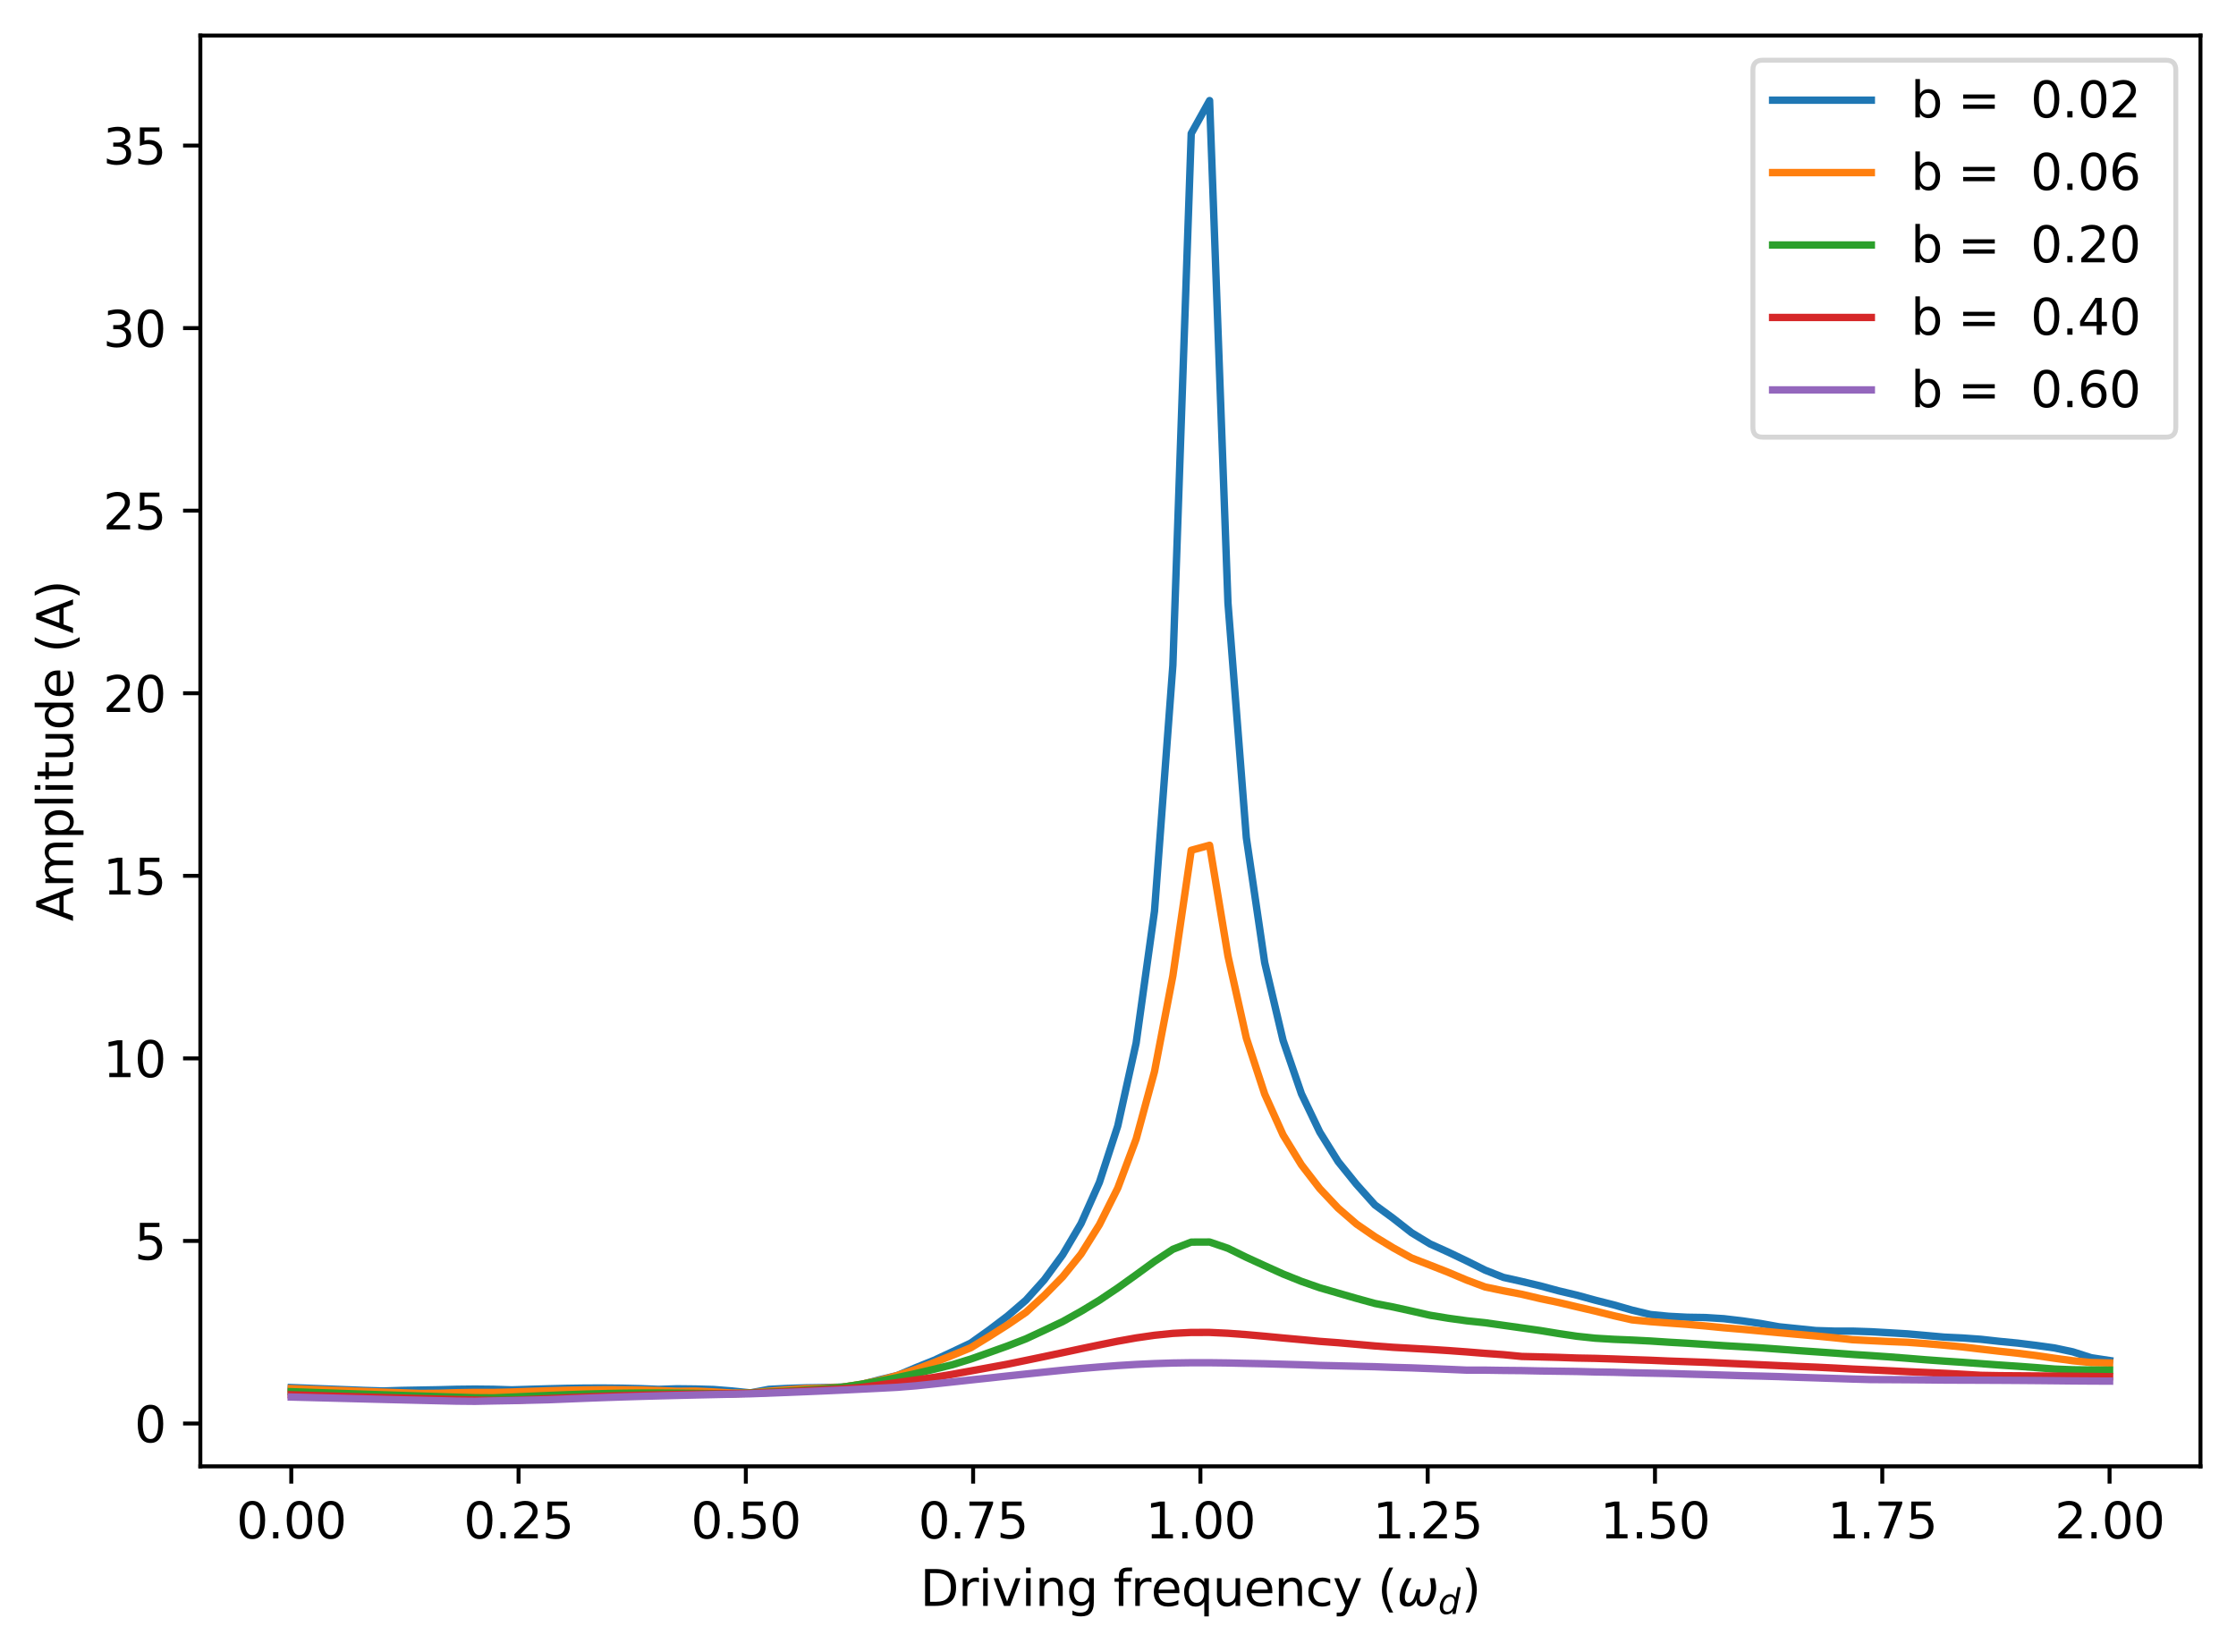<?xml version="1.0" encoding="utf-8" standalone="no"?>
<!DOCTYPE svg PUBLIC "-//W3C//DTD SVG 1.1//EN"
  "http://www.w3.org/Graphics/SVG/1.1/DTD/svg11.dtd">
<svg xmlns:xlink="http://www.w3.org/1999/xlink" width="453.143pt" height="334.738pt" viewBox="0 0 453.143 334.738" xmlns="http://www.w3.org/2000/svg" version="1.1">
 <defs>
  <style type="text/css">*{stroke-linejoin: round; stroke-linecap: butt}</style>
 </defs>
 <g id="figure_1">
  <g id="patch_1">
   <path d="M 0 334.738 
L 453.143 334.738 
L 453.143 0 
L 0 0 
z
" style="fill: #ffffff"/>
  </g>
  <g id="axes_1">
   <g id="patch_2">
    <path d="M 40.603 297.16 
L 445.943 297.16 
L 445.943 7.2 
L 40.603 7.2 
z
" style="fill: #ffffff"/>
   </g>
   <g id="matplotlib.axis_1">
    <g id="xtick_1">
     <g id="line2d_1">
      <defs>
       <path id="m69093a4353" d="M 0 0 
L 0 3.5 
" style="stroke: #000000; stroke-width: 0.8"/>
      </defs>
      <g>
       <use xlink:href="#m69093a4353" x="59.028" y="297.16" style="stroke: #000000; stroke-width: 0.8"/>
      </g>
     </g>
     <g id="text_1">
      <!-- 0.00 -->
      <g transform="translate(47.895 311.758) scale(0.1 -0.1)">
       <defs>
        <path id="DejaVuSans-30" d="M 2034 4250 
Q 1547 4250 1301 3770 
Q 1056 3291 1056 2328 
Q 1056 1369 1301 889 
Q 1547 409 2034 409 
Q 2525 409 2770 889 
Q 3016 1369 3016 2328 
Q 3016 3291 2770 3770 
Q 2525 4250 2034 4250 
z
M 2034 4750 
Q 2819 4750 3233 4129 
Q 3647 3509 3647 2328 
Q 3647 1150 3233 529 
Q 2819 -91 2034 -91 
Q 1250 -91 836 529 
Q 422 1150 422 2328 
Q 422 3509 836 4129 
Q 1250 4750 2034 4750 
z
" transform="scale(0.016)"/>
        <path id="DejaVuSans-2e" d="M 684 794 
L 1344 794 
L 1344 0 
L 684 0 
L 684 794 
z
" transform="scale(0.016)"/>
       </defs>
       <use xlink:href="#DejaVuSans-30"/>
       <use xlink:href="#DejaVuSans-2e" x="63.623"/>
       <use xlink:href="#DejaVuSans-30" x="95.41"/>
       <use xlink:href="#DejaVuSans-30" x="159.033"/>
      </g>
     </g>
    </g>
    <g id="xtick_2">
     <g id="line2d_2">
      <g>
       <use xlink:href="#m69093a4353" x="105.089" y="297.16" style="stroke: #000000; stroke-width: 0.8"/>
      </g>
     </g>
     <g id="text_2">
      <!-- 0.25 -->
      <g transform="translate(93.956 311.758) scale(0.1 -0.1)">
       <defs>
        <path id="DejaVuSans-32" d="M 1228 531 
L 3431 531 
L 3431 0 
L 469 0 
L 469 531 
Q 828 903 1448 1529 
Q 2069 2156 2228 2338 
Q 2531 2678 2651 2914 
Q 2772 3150 2772 3378 
Q 2772 3750 2511 3984 
Q 2250 4219 1831 4219 
Q 1534 4219 1204 4116 
Q 875 4013 500 3803 
L 500 4441 
Q 881 4594 1212 4672 
Q 1544 4750 1819 4750 
Q 2544 4750 2975 4387 
Q 3406 4025 3406 3419 
Q 3406 3131 3298 2873 
Q 3191 2616 2906 2266 
Q 2828 2175 2409 1742 
Q 1991 1309 1228 531 
z
" transform="scale(0.016)"/>
        <path id="DejaVuSans-35" d="M 691 4666 
L 3169 4666 
L 3169 4134 
L 1269 4134 
L 1269 2991 
Q 1406 3038 1543 3061 
Q 1681 3084 1819 3084 
Q 2600 3084 3056 2656 
Q 3513 2228 3513 1497 
Q 3513 744 3044 326 
Q 2575 -91 1722 -91 
Q 1428 -91 1123 -41 
Q 819 9 494 109 
L 494 744 
Q 775 591 1075 516 
Q 1375 441 1709 441 
Q 2250 441 2565 725 
Q 2881 1009 2881 1497 
Q 2881 1984 2565 2268 
Q 2250 2553 1709 2553 
Q 1456 2553 1204 2497 
Q 953 2441 691 2322 
L 691 4666 
z
" transform="scale(0.016)"/>
       </defs>
       <use xlink:href="#DejaVuSans-30"/>
       <use xlink:href="#DejaVuSans-2e" x="63.623"/>
       <use xlink:href="#DejaVuSans-32" x="95.41"/>
       <use xlink:href="#DejaVuSans-35" x="159.033"/>
      </g>
     </g>
    </g>
    <g id="xtick_3">
     <g id="line2d_3">
      <g>
       <use xlink:href="#m69093a4353" x="151.15" y="297.16" style="stroke: #000000; stroke-width: 0.8"/>
      </g>
     </g>
     <g id="text_3">
      <!-- 0.50 -->
      <g transform="translate(140.018 311.758) scale(0.1 -0.1)">
       <use xlink:href="#DejaVuSans-30"/>
       <use xlink:href="#DejaVuSans-2e" x="63.623"/>
       <use xlink:href="#DejaVuSans-35" x="95.41"/>
       <use xlink:href="#DejaVuSans-30" x="159.033"/>
      </g>
     </g>
    </g>
    <g id="xtick_4">
     <g id="line2d_4">
      <g>
       <use xlink:href="#m69093a4353" x="197.212" y="297.16" style="stroke: #000000; stroke-width: 0.8"/>
      </g>
     </g>
     <g id="text_4">
      <!-- 0.75 -->
      <g transform="translate(186.079 311.758) scale(0.1 -0.1)">
       <defs>
        <path id="DejaVuSans-37" d="M 525 4666 
L 3525 4666 
L 3525 4397 
L 1831 0 
L 1172 0 
L 2766 4134 
L 525 4134 
L 525 4666 
z
" transform="scale(0.016)"/>
       </defs>
       <use xlink:href="#DejaVuSans-30"/>
       <use xlink:href="#DejaVuSans-2e" x="63.623"/>
       <use xlink:href="#DejaVuSans-37" x="95.41"/>
       <use xlink:href="#DejaVuSans-35" x="159.033"/>
      </g>
     </g>
    </g>
    <g id="xtick_5">
     <g id="line2d_5">
      <g>
       <use xlink:href="#m69093a4353" x="243.273" y="297.16" style="stroke: #000000; stroke-width: 0.8"/>
      </g>
     </g>
     <g id="text_5">
      <!-- 1.00 -->
      <g transform="translate(232.14 311.758) scale(0.1 -0.1)">
       <defs>
        <path id="DejaVuSans-31" d="M 794 531 
L 1825 531 
L 1825 4091 
L 703 3866 
L 703 4441 
L 1819 4666 
L 2450 4666 
L 2450 531 
L 3481 531 
L 3481 0 
L 794 0 
L 794 531 
z
" transform="scale(0.016)"/>
       </defs>
       <use xlink:href="#DejaVuSans-31"/>
       <use xlink:href="#DejaVuSans-2e" x="63.623"/>
       <use xlink:href="#DejaVuSans-30" x="95.41"/>
       <use xlink:href="#DejaVuSans-30" x="159.033"/>
      </g>
     </g>
    </g>
    <g id="xtick_6">
     <g id="line2d_6">
      <g>
       <use xlink:href="#m69093a4353" x="289.334" y="297.16" style="stroke: #000000; stroke-width: 0.8"/>
      </g>
     </g>
     <g id="text_6">
      <!-- 1.25 -->
      <g transform="translate(278.202 311.758) scale(0.1 -0.1)">
       <use xlink:href="#DejaVuSans-31"/>
       <use xlink:href="#DejaVuSans-2e" x="63.623"/>
       <use xlink:href="#DejaVuSans-32" x="95.41"/>
       <use xlink:href="#DejaVuSans-35" x="159.033"/>
      </g>
     </g>
    </g>
    <g id="xtick_7">
     <g id="line2d_7">
      <g>
       <use xlink:href="#m69093a4353" x="335.396" y="297.16" style="stroke: #000000; stroke-width: 0.8"/>
      </g>
     </g>
     <g id="text_7">
      <!-- 1.50 -->
      <g transform="translate(324.263 311.758) scale(0.1 -0.1)">
       <use xlink:href="#DejaVuSans-31"/>
       <use xlink:href="#DejaVuSans-2e" x="63.623"/>
       <use xlink:href="#DejaVuSans-35" x="95.41"/>
       <use xlink:href="#DejaVuSans-30" x="159.033"/>
      </g>
     </g>
    </g>
    <g id="xtick_8">
     <g id="line2d_8">
      <g>
       <use xlink:href="#m69093a4353" x="381.457" y="297.16" style="stroke: #000000; stroke-width: 0.8"/>
      </g>
     </g>
     <g id="text_8">
      <!-- 1.75 -->
      <g transform="translate(370.324 311.758) scale(0.1 -0.1)">
       <use xlink:href="#DejaVuSans-31"/>
       <use xlink:href="#DejaVuSans-2e" x="63.623"/>
       <use xlink:href="#DejaVuSans-37" x="95.41"/>
       <use xlink:href="#DejaVuSans-35" x="159.033"/>
      </g>
     </g>
    </g>
    <g id="xtick_9">
     <g id="line2d_9">
      <g>
       <use xlink:href="#m69093a4353" x="427.519" y="297.16" style="stroke: #000000; stroke-width: 0.8"/>
      </g>
     </g>
     <g id="text_9">
      <!-- 2.00 -->
      <g transform="translate(416.386 311.758) scale(0.1 -0.1)">
       <use xlink:href="#DejaVuSans-32"/>
       <use xlink:href="#DejaVuSans-2e" x="63.623"/>
       <use xlink:href="#DejaVuSans-30" x="95.41"/>
       <use xlink:href="#DejaVuSans-30" x="159.033"/>
      </g>
     </g>
    </g>
    <g id="text_10">
     <!-- Driving frequency ($\omega_d)$ -->
     <g transform="translate(186.473 325.438) scale(0.1 -0.1)">
      <defs>
       <path id="DejaVuSans-44" d="M 1259 4147 
L 1259 519 
L 2022 519 
Q 2988 519 3436 956 
Q 3884 1394 3884 2338 
Q 3884 3275 3436 3711 
Q 2988 4147 2022 4147 
L 1259 4147 
z
M 628 4666 
L 1925 4666 
Q 3281 4666 3915 4102 
Q 4550 3538 4550 2338 
Q 4550 1131 3912 565 
Q 3275 0 1925 0 
L 628 0 
L 628 4666 
z
" transform="scale(0.016)"/>
       <path id="DejaVuSans-72" d="M 2631 2963 
Q 2534 3019 2420 3045 
Q 2306 3072 2169 3072 
Q 1681 3072 1420 2755 
Q 1159 2438 1159 1844 
L 1159 0 
L 581 0 
L 581 3500 
L 1159 3500 
L 1159 2956 
Q 1341 3275 1631 3429 
Q 1922 3584 2338 3584 
Q 2397 3584 2469 3576 
Q 2541 3569 2628 3553 
L 2631 2963 
z
" transform="scale(0.016)"/>
       <path id="DejaVuSans-69" d="M 603 3500 
L 1178 3500 
L 1178 0 
L 603 0 
L 603 3500 
z
M 603 4863 
L 1178 4863 
L 1178 4134 
L 603 4134 
L 603 4863 
z
" transform="scale(0.016)"/>
       <path id="DejaVuSans-76" d="M 191 3500 
L 800 3500 
L 1894 563 
L 2988 3500 
L 3597 3500 
L 2284 0 
L 1503 0 
L 191 3500 
z
" transform="scale(0.016)"/>
       <path id="DejaVuSans-6e" d="M 3513 2113 
L 3513 0 
L 2938 0 
L 2938 2094 
Q 2938 2591 2744 2837 
Q 2550 3084 2163 3084 
Q 1697 3084 1428 2787 
Q 1159 2491 1159 1978 
L 1159 0 
L 581 0 
L 581 3500 
L 1159 3500 
L 1159 2956 
Q 1366 3272 1645 3428 
Q 1925 3584 2291 3584 
Q 2894 3584 3203 3211 
Q 3513 2838 3513 2113 
z
" transform="scale(0.016)"/>
       <path id="DejaVuSans-67" d="M 2906 1791 
Q 2906 2416 2648 2759 
Q 2391 3103 1925 3103 
Q 1463 3103 1205 2759 
Q 947 2416 947 1791 
Q 947 1169 1205 825 
Q 1463 481 1925 481 
Q 2391 481 2648 825 
Q 2906 1169 2906 1791 
z
M 3481 434 
Q 3481 -459 3084 -895 
Q 2688 -1331 1869 -1331 
Q 1566 -1331 1297 -1286 
Q 1028 -1241 775 -1147 
L 775 -588 
Q 1028 -725 1275 -790 
Q 1522 -856 1778 -856 
Q 2344 -856 2625 -561 
Q 2906 -266 2906 331 
L 2906 616 
Q 2728 306 2450 153 
Q 2172 0 1784 0 
Q 1141 0 747 490 
Q 353 981 353 1791 
Q 353 2603 747 3093 
Q 1141 3584 1784 3584 
Q 2172 3584 2450 3431 
Q 2728 3278 2906 2969 
L 2906 3500 
L 3481 3500 
L 3481 434 
z
" transform="scale(0.016)"/>
       <path id="DejaVuSans-20" transform="scale(0.016)"/>
       <path id="DejaVuSans-66" d="M 2375 4863 
L 2375 4384 
L 1825 4384 
Q 1516 4384 1395 4259 
Q 1275 4134 1275 3809 
L 1275 3500 
L 2222 3500 
L 2222 3053 
L 1275 3053 
L 1275 0 
L 697 0 
L 697 3053 
L 147 3053 
L 147 3500 
L 697 3500 
L 697 3744 
Q 697 4328 969 4595 
Q 1241 4863 1831 4863 
L 2375 4863 
z
" transform="scale(0.016)"/>
       <path id="DejaVuSans-65" d="M 3597 1894 
L 3597 1613 
L 953 1613 
Q 991 1019 1311 708 
Q 1631 397 2203 397 
Q 2534 397 2845 478 
Q 3156 559 3463 722 
L 3463 178 
Q 3153 47 2828 -22 
Q 2503 -91 2169 -91 
Q 1331 -91 842 396 
Q 353 884 353 1716 
Q 353 2575 817 3079 
Q 1281 3584 2069 3584 
Q 2775 3584 3186 3129 
Q 3597 2675 3597 1894 
z
M 3022 2063 
Q 3016 2534 2758 2815 
Q 2500 3097 2075 3097 
Q 1594 3097 1305 2825 
Q 1016 2553 972 2059 
L 3022 2063 
z
" transform="scale(0.016)"/>
       <path id="DejaVuSans-71" d="M 947 1747 
Q 947 1113 1208 752 
Q 1469 391 1925 391 
Q 2381 391 2643 752 
Q 2906 1113 2906 1747 
Q 2906 2381 2643 2742 
Q 2381 3103 1925 3103 
Q 1469 3103 1208 2742 
Q 947 2381 947 1747 
z
M 2906 525 
Q 2725 213 2448 61 
Q 2172 -91 1784 -91 
Q 1150 -91 751 415 
Q 353 922 353 1747 
Q 353 2572 751 3078 
Q 1150 3584 1784 3584 
Q 2172 3584 2448 3432 
Q 2725 3281 2906 2969 
L 2906 3500 
L 3481 3500 
L 3481 -1331 
L 2906 -1331 
L 2906 525 
z
" transform="scale(0.016)"/>
       <path id="DejaVuSans-75" d="M 544 1381 
L 544 3500 
L 1119 3500 
L 1119 1403 
Q 1119 906 1312 657 
Q 1506 409 1894 409 
Q 2359 409 2629 706 
Q 2900 1003 2900 1516 
L 2900 3500 
L 3475 3500 
L 3475 0 
L 2900 0 
L 2900 538 
Q 2691 219 2414 64 
Q 2138 -91 1772 -91 
Q 1169 -91 856 284 
Q 544 659 544 1381 
z
M 1991 3584 
L 1991 3584 
z
" transform="scale(0.016)"/>
       <path id="DejaVuSans-63" d="M 3122 3366 
L 3122 2828 
Q 2878 2963 2633 3030 
Q 2388 3097 2138 3097 
Q 1578 3097 1268 2742 
Q 959 2388 959 1747 
Q 959 1106 1268 751 
Q 1578 397 2138 397 
Q 2388 397 2633 464 
Q 2878 531 3122 666 
L 3122 134 
Q 2881 22 2623 -34 
Q 2366 -91 2075 -91 
Q 1284 -91 818 406 
Q 353 903 353 1747 
Q 353 2603 823 3093 
Q 1294 3584 2113 3584 
Q 2378 3584 2631 3529 
Q 2884 3475 3122 3366 
z
" transform="scale(0.016)"/>
       <path id="DejaVuSans-79" d="M 2059 -325 
Q 1816 -950 1584 -1140 
Q 1353 -1331 966 -1331 
L 506 -1331 
L 506 -850 
L 844 -850 
Q 1081 -850 1212 -737 
Q 1344 -625 1503 -206 
L 1606 56 
L 191 3500 
L 800 3500 
L 1894 763 
L 2988 3500 
L 3597 3500 
L 2059 -325 
z
" transform="scale(0.016)"/>
       <path id="DejaVuSans-28" d="M 1984 4856 
Q 1566 4138 1362 3434 
Q 1159 2731 1159 2009 
Q 1159 1288 1364 580 
Q 1569 -128 1984 -844 
L 1484 -844 
Q 1016 -109 783 600 
Q 550 1309 550 2009 
Q 550 2706 781 3412 
Q 1013 4119 1484 4856 
L 1984 4856 
z
" transform="scale(0.016)"/>
       <path id="DejaVuSans-Oblique-3c9" d="M 1369 -91 
Q 72 -91 434 1766 
Q 575 2500 1256 3500 
L 1875 3500 
Q 1231 2500 1088 1750 
Q 819 397 1519 397 
Q 2166 397 2478 2078 
L 3009 2078 
Q 2669 388 3316 397 
Q 4013 403 4275 1750 
Q 4419 2500 4169 3500 
L 4788 3500 
Q 5075 2500 4934 1766 
Q 4578 -94 3278 -91 
Q 2428 -88 2503 844 
Q 2194 -91 1369 -91 
z
" transform="scale(0.016)"/>
       <path id="DejaVuSans-Oblique-64" d="M 2675 525 
Q 2444 222 2128 65 
Q 1813 -91 1428 -91 
Q 903 -91 598 267 
Q 294 625 294 1247 
Q 294 1766 478 2236 
Q 663 2706 1013 3078 
Q 1244 3325 1534 3454 
Q 1825 3584 2144 3584 
Q 2481 3584 2739 3421 
Q 2997 3259 3138 2956 
L 3513 4863 
L 4091 4863 
L 3144 0 
L 2566 0 
L 2675 525 
z
M 891 1350 
Q 891 897 1095 644 
Q 1300 391 1663 391 
Q 1931 391 2161 520 
Q 2391 650 2566 903 
Q 2750 1166 2856 1509 
Q 2963 1853 2963 2188 
Q 2963 2622 2758 2865 
Q 2553 3109 2194 3109 
Q 1922 3109 1687 2981 
Q 1453 2853 1288 2613 
Q 1106 2353 998 2009 
Q 891 1666 891 1350 
z
" transform="scale(0.016)"/>
       <path id="DejaVuSans-29" d="M 513 4856 
L 1013 4856 
Q 1481 4119 1714 3412 
Q 1947 2706 1947 2009 
Q 1947 1309 1714 600 
Q 1481 -109 1013 -844 
L 513 -844 
Q 928 -128 1133 580 
Q 1338 1288 1338 2009 
Q 1338 2731 1133 3434 
Q 928 4138 513 4856 
z
" transform="scale(0.016)"/>
      </defs>
      <use xlink:href="#DejaVuSans-44" transform="translate(0 0.016)"/>
      <use xlink:href="#DejaVuSans-72" transform="translate(77.002 0.016)"/>
      <use xlink:href="#DejaVuSans-69" transform="translate(118.115 0.016)"/>
      <use xlink:href="#DejaVuSans-76" transform="translate(145.898 0.016)"/>
      <use xlink:href="#DejaVuSans-69" transform="translate(205.078 0.016)"/>
      <use xlink:href="#DejaVuSans-6e" transform="translate(232.861 0.016)"/>
      <use xlink:href="#DejaVuSans-67" transform="translate(296.24 0.016)"/>
      <use xlink:href="#DejaVuSans-20" transform="translate(359.717 0.016)"/>
      <use xlink:href="#DejaVuSans-66" transform="translate(391.504 0.016)"/>
      <use xlink:href="#DejaVuSans-72" transform="translate(426.709 0.016)"/>
      <use xlink:href="#DejaVuSans-65" transform="translate(467.822 0.016)"/>
      <use xlink:href="#DejaVuSans-71" transform="translate(529.346 0.016)"/>
      <use xlink:href="#DejaVuSans-75" transform="translate(592.822 0.016)"/>
      <use xlink:href="#DejaVuSans-65" transform="translate(656.201 0.016)"/>
      <use xlink:href="#DejaVuSans-6e" transform="translate(717.725 0.016)"/>
      <use xlink:href="#DejaVuSans-63" transform="translate(781.104 0.016)"/>
      <use xlink:href="#DejaVuSans-79" transform="translate(836.084 0.016)"/>
      <use xlink:href="#DejaVuSans-20" transform="translate(895.264 0.016)"/>
      <use xlink:href="#DejaVuSans-28" transform="translate(927.051 0.016)"/>
      <use xlink:href="#DejaVuSans-Oblique-3c9" transform="translate(966.064 0.016)"/>
      <use xlink:href="#DejaVuSans-Oblique-64" transform="translate(1049.805 -16.391) scale(0.7)"/>
      <use xlink:href="#DejaVuSans-29" transform="translate(1096.973 0.016)"/>
     </g>
    </g>
   </g>
   <g id="matplotlib.axis_2">
    <g id="ytick_1">
     <g id="line2d_10">
      <defs>
       <path id="m98c1d8ce4d" d="M 0 0 
L -3.5 0 
" style="stroke: #000000; stroke-width: 0.8"/>
      </defs>
      <g>
       <use xlink:href="#m98c1d8ce4d" x="40.603" y="288.478" style="stroke: #000000; stroke-width: 0.8"/>
      </g>
     </g>
     <g id="text_11">
      <!-- 0 -->
      <g transform="translate(27.241 292.278) scale(0.1 -0.1)">
       <use xlink:href="#DejaVuSans-30"/>
      </g>
     </g>
    </g>
    <g id="ytick_2">
     <g id="line2d_11">
      <g>
       <use xlink:href="#m98c1d8ce4d" x="40.603" y="251.481" style="stroke: #000000; stroke-width: 0.8"/>
      </g>
     </g>
     <g id="text_12">
      <!-- 5 -->
      <g transform="translate(27.241 255.28) scale(0.1 -0.1)">
       <use xlink:href="#DejaVuSans-35"/>
      </g>
     </g>
    </g>
    <g id="ytick_3">
     <g id="line2d_12">
      <g>
       <use xlink:href="#m98c1d8ce4d" x="40.603" y="214.483" style="stroke: #000000; stroke-width: 0.8"/>
      </g>
     </g>
     <g id="text_13">
      <!-- 10 -->
      <g transform="translate(20.878 218.282) scale(0.1 -0.1)">
       <use xlink:href="#DejaVuSans-31"/>
       <use xlink:href="#DejaVuSans-30" x="63.623"/>
      </g>
     </g>
    </g>
    <g id="ytick_4">
     <g id="line2d_13">
      <g>
       <use xlink:href="#m98c1d8ce4d" x="40.603" y="177.485" style="stroke: #000000; stroke-width: 0.8"/>
      </g>
     </g>
     <g id="text_14">
      <!-- 15 -->
      <g transform="translate(20.878 181.284) scale(0.1 -0.1)">
       <use xlink:href="#DejaVuSans-31"/>
       <use xlink:href="#DejaVuSans-35" x="63.623"/>
      </g>
     </g>
    </g>
    <g id="ytick_5">
     <g id="line2d_14">
      <g>
       <use xlink:href="#m98c1d8ce4d" x="40.603" y="140.487" style="stroke: #000000; stroke-width: 0.8"/>
      </g>
     </g>
     <g id="text_15">
      <!-- 20 -->
      <g transform="translate(20.878 144.286) scale(0.1 -0.1)">
       <use xlink:href="#DejaVuSans-32"/>
       <use xlink:href="#DejaVuSans-30" x="63.623"/>
      </g>
     </g>
    </g>
    <g id="ytick_6">
     <g id="line2d_15">
      <g>
       <use xlink:href="#m98c1d8ce4d" x="40.603" y="103.489" style="stroke: #000000; stroke-width: 0.8"/>
      </g>
     </g>
     <g id="text_16">
      <!-- 25 -->
      <g transform="translate(20.878 107.288) scale(0.1 -0.1)">
       <use xlink:href="#DejaVuSans-32"/>
       <use xlink:href="#DejaVuSans-35" x="63.623"/>
      </g>
     </g>
    </g>
    <g id="ytick_7">
     <g id="line2d_16">
      <g>
       <use xlink:href="#m98c1d8ce4d" x="40.603" y="66.491" style="stroke: #000000; stroke-width: 0.8"/>
      </g>
     </g>
     <g id="text_17">
      <!-- 30 -->
      <g transform="translate(20.878 70.29) scale(0.1 -0.1)">
       <defs>
        <path id="DejaVuSans-33" d="M 2597 2516 
Q 3050 2419 3304 2112 
Q 3559 1806 3559 1356 
Q 3559 666 3084 287 
Q 2609 -91 1734 -91 
Q 1441 -91 1130 -33 
Q 819 25 488 141 
L 488 750 
Q 750 597 1062 519 
Q 1375 441 1716 441 
Q 2309 441 2620 675 
Q 2931 909 2931 1356 
Q 2931 1769 2642 2001 
Q 2353 2234 1838 2234 
L 1294 2234 
L 1294 2753 
L 1863 2753 
Q 2328 2753 2575 2939 
Q 2822 3125 2822 3475 
Q 2822 3834 2567 4026 
Q 2313 4219 1838 4219 
Q 1578 4219 1281 4162 
Q 984 4106 628 3988 
L 628 4550 
Q 988 4650 1302 4700 
Q 1616 4750 1894 4750 
Q 2613 4750 3031 4423 
Q 3450 4097 3450 3541 
Q 3450 3153 3228 2886 
Q 3006 2619 2597 2516 
z
" transform="scale(0.016)"/>
       </defs>
       <use xlink:href="#DejaVuSans-33"/>
       <use xlink:href="#DejaVuSans-30" x="63.623"/>
      </g>
     </g>
    </g>
    <g id="ytick_8">
     <g id="line2d_17">
      <g>
       <use xlink:href="#m98c1d8ce4d" x="40.603" y="29.493" style="stroke: #000000; stroke-width: 0.8"/>
      </g>
     </g>
     <g id="text_18">
      <!-- 35 -->
      <g transform="translate(20.878 33.292) scale(0.1 -0.1)">
       <use xlink:href="#DejaVuSans-33"/>
       <use xlink:href="#DejaVuSans-35" x="63.623"/>
      </g>
     </g>
    </g>
    <g id="text_19">
     <!-- Amplitude (A) -->
     <g transform="translate(14.798 186.714) rotate(-90) scale(0.1 -0.1)">
      <defs>
       <path id="DejaVuSans-41" d="M 2188 4044 
L 1331 1722 
L 3047 1722 
L 2188 4044 
z
M 1831 4666 
L 2547 4666 
L 4325 0 
L 3669 0 
L 3244 1197 
L 1141 1197 
L 716 0 
L 50 0 
L 1831 4666 
z
" transform="scale(0.016)"/>
       <path id="DejaVuSans-6d" d="M 3328 2828 
Q 3544 3216 3844 3400 
Q 4144 3584 4550 3584 
Q 5097 3584 5394 3201 
Q 5691 2819 5691 2113 
L 5691 0 
L 5113 0 
L 5113 2094 
Q 5113 2597 4934 2840 
Q 4756 3084 4391 3084 
Q 3944 3084 3684 2787 
Q 3425 2491 3425 1978 
L 3425 0 
L 2847 0 
L 2847 2094 
Q 2847 2600 2669 2842 
Q 2491 3084 2119 3084 
Q 1678 3084 1418 2786 
Q 1159 2488 1159 1978 
L 1159 0 
L 581 0 
L 581 3500 
L 1159 3500 
L 1159 2956 
Q 1356 3278 1631 3431 
Q 1906 3584 2284 3584 
Q 2666 3584 2933 3390 
Q 3200 3197 3328 2828 
z
" transform="scale(0.016)"/>
       <path id="DejaVuSans-70" d="M 1159 525 
L 1159 -1331 
L 581 -1331 
L 581 3500 
L 1159 3500 
L 1159 2969 
Q 1341 3281 1617 3432 
Q 1894 3584 2278 3584 
Q 2916 3584 3314 3078 
Q 3713 2572 3713 1747 
Q 3713 922 3314 415 
Q 2916 -91 2278 -91 
Q 1894 -91 1617 61 
Q 1341 213 1159 525 
z
M 3116 1747 
Q 3116 2381 2855 2742 
Q 2594 3103 2138 3103 
Q 1681 3103 1420 2742 
Q 1159 2381 1159 1747 
Q 1159 1113 1420 752 
Q 1681 391 2138 391 
Q 2594 391 2855 752 
Q 3116 1113 3116 1747 
z
" transform="scale(0.016)"/>
       <path id="DejaVuSans-6c" d="M 603 4863 
L 1178 4863 
L 1178 0 
L 603 0 
L 603 4863 
z
" transform="scale(0.016)"/>
       <path id="DejaVuSans-74" d="M 1172 4494 
L 1172 3500 
L 2356 3500 
L 2356 3053 
L 1172 3053 
L 1172 1153 
Q 1172 725 1289 603 
Q 1406 481 1766 481 
L 2356 481 
L 2356 0 
L 1766 0 
Q 1100 0 847 248 
Q 594 497 594 1153 
L 594 3053 
L 172 3053 
L 172 3500 
L 594 3500 
L 594 4494 
L 1172 4494 
z
" transform="scale(0.016)"/>
       <path id="DejaVuSans-64" d="M 2906 2969 
L 2906 4863 
L 3481 4863 
L 3481 0 
L 2906 0 
L 2906 525 
Q 2725 213 2448 61 
Q 2172 -91 1784 -91 
Q 1150 -91 751 415 
Q 353 922 353 1747 
Q 353 2572 751 3078 
Q 1150 3584 1784 3584 
Q 2172 3584 2448 3432 
Q 2725 3281 2906 2969 
z
M 947 1747 
Q 947 1113 1208 752 
Q 1469 391 1925 391 
Q 2381 391 2643 752 
Q 2906 1113 2906 1747 
Q 2906 2381 2643 2742 
Q 2381 3103 1925 3103 
Q 1469 3103 1208 2742 
Q 947 2381 947 1747 
z
" transform="scale(0.016)"/>
      </defs>
      <use xlink:href="#DejaVuSans-41"/>
      <use xlink:href="#DejaVuSans-6d" x="68.408"/>
      <use xlink:href="#DejaVuSans-70" x="165.82"/>
      <use xlink:href="#DejaVuSans-6c" x="229.297"/>
      <use xlink:href="#DejaVuSans-69" x="257.08"/>
      <use xlink:href="#DejaVuSans-74" x="284.863"/>
      <use xlink:href="#DejaVuSans-75" x="324.072"/>
      <use xlink:href="#DejaVuSans-64" x="387.451"/>
      <use xlink:href="#DejaVuSans-65" x="450.928"/>
      <use xlink:href="#DejaVuSans-20" x="512.451"/>
      <use xlink:href="#DejaVuSans-28" x="544.238"/>
      <use xlink:href="#DejaVuSans-41" x="583.252"/>
      <use xlink:href="#DejaVuSans-29" x="651.66"/>
     </g>
    </g>
   </g>
   <g id="line2d_18">
    <path d="M 59.028 281.192 
L 62.75 281.339 
L 66.472 281.486 
L 70.194 281.631 
L 73.916 281.775 
L 77.638 281.885 
L 81.36 281.772 
L 85.083 281.705 
L 88.805 281.638 
L 92.527 281.544 
L 96.249 281.504 
L 99.971 281.543 
L 103.693 281.659 
L 107.415 281.545 
L 111.137 281.439 
L 114.86 281.352 
L 118.582 281.298 
L 122.304 281.288 
L 126.026 281.321 
L 129.748 281.409 
L 133.47 281.558 
L 137.192 281.442 
L 140.915 281.481 
L 144.637 281.587 
L 148.359 281.882 
L 152.081 282.271 
L 155.803 281.557 
L 159.525 281.366 
L 163.247 281.246 
L 166.969 281.189 
L 170.692 281.091 
L 174.414 280.623 
L 178.136 279.638 
L 181.858 278.742 
L 185.58 277.167 
L 189.302 275.666 
L 193.024 273.935 
L 196.746 272.172 
L 200.469 269.521 
L 204.191 266.699 
L 207.913 263.492 
L 211.635 259.352 
L 215.357 254.279 
L 219.079 247.964 
L 222.801 239.609 
L 226.524 228.168 
L 230.246 211.377 
L 233.968 184.636 
L 237.69 134.839 
L 241.412 27.057 
L 245.134 20.38 
L 248.856 122.177 
L 252.578 169.743 
L 256.301 195.086 
L 260.023 210.834 
L 263.745 221.658 
L 267.467 229.43 
L 271.189 235.403 
L 274.911 240.021 
L 278.633 244.18 
L 282.355 246.909 
L 286.078 249.822 
L 289.8 252.081 
L 293.522 253.758 
L 297.244 255.537 
L 300.966 257.396 
L 304.688 258.867 
L 308.41 259.698 
L 312.133 260.581 
L 315.855 261.587 
L 319.577 262.47 
L 323.299 263.49 
L 327.021 264.43 
L 330.743 265.497 
L 334.465 266.39 
L 338.187 266.751 
L 341.91 266.943 
L 345.632 267.003 
L 349.354 267.238 
L 353.076 267.675 
L 356.798 268.207 
L 360.52 268.877 
L 364.242 269.256 
L 367.964 269.64 
L 371.687 269.755 
L 375.409 269.755 
L 379.131 269.879 
L 382.853 270.088 
L 386.575 270.31 
L 390.297 270.64 
L 394.019 270.972 
L 397.742 271.148 
L 401.464 271.413 
L 405.186 271.827 
L 408.908 272.187 
L 412.63 272.646 
L 416.352 273.164 
L 420.074 273.954 
L 423.796 275.147 
L 427.519 275.711 
" clip-path="url(#p7660e267e3)" style="fill: none; stroke: #1f77b4; stroke-width: 1.5; stroke-linecap: square"/>
   </g>
   <g id="line2d_19">
    <path d="M 59.028 281.411 
L 62.75 281.554 
L 66.472 281.696 
L 70.194 281.837 
L 73.916 281.977 
L 77.638 282.114 
L 81.36 282.249 
L 85.083 282.381 
L 88.805 282.351 
L 92.527 282.239 
L 96.249 282.177 
L 99.971 282.184 
L 103.693 282.097 
L 107.415 281.968 
L 111.137 281.847 
L 114.86 281.743 
L 118.582 281.67 
L 122.304 281.629 
L 126.026 281.633 
L 129.748 281.689 
L 133.47 281.793 
L 137.192 281.944 
L 140.915 281.911 
L 144.637 282.08 
L 148.359 282.3 
L 152.081 282.277 
L 155.803 281.938 
L 159.525 281.649 
L 163.247 281.409 
L 166.969 281.305 
L 170.692 281.109 
L 174.414 280.538 
L 178.136 279.769 
L 181.858 278.751 
L 185.58 277.517 
L 189.302 276.137 
L 193.024 274.651 
L 196.746 273.122 
L 200.469 270.844 
L 204.191 268.482 
L 207.913 265.945 
L 211.635 262.532 
L 215.357 258.745 
L 219.079 254.139 
L 222.801 248.188 
L 226.524 240.759 
L 230.246 230.831 
L 233.968 217.15 
L 237.69 197.757 
L 241.412 172.311 
L 245.134 171.295 
L 248.856 193.738 
L 252.578 210.354 
L 256.301 221.725 
L 260.023 229.997 
L 263.745 236.058 
L 267.467 240.886 
L 271.189 244.839 
L 274.911 248.06 
L 278.633 250.623 
L 282.355 252.884 
L 286.078 254.941 
L 289.8 256.38 
L 293.522 257.847 
L 297.244 259.415 
L 300.966 260.806 
L 304.688 261.581 
L 308.41 262.29 
L 312.133 263.164 
L 315.855 263.947 
L 319.577 264.83 
L 323.299 265.697 
L 327.021 266.626 
L 330.743 267.472 
L 334.465 267.834 
L 338.187 268.116 
L 341.91 268.384 
L 345.632 268.707 
L 349.354 269.073 
L 353.076 269.383 
L 356.798 269.727 
L 360.52 270.073 
L 364.242 270.406 
L 367.964 270.733 
L 371.687 271.097 
L 375.409 271.495 
L 379.131 271.684 
L 382.853 271.865 
L 386.575 272.019 
L 390.297 272.291 
L 394.019 272.605 
L 397.742 272.962 
L 401.464 273.404 
L 405.186 273.832 
L 408.908 274.235 
L 412.63 274.703 
L 416.352 275.253 
L 420.074 275.761 
L 423.796 276.124 
L 427.519 276.21 
" clip-path="url(#p7660e267e3)" style="fill: none; stroke: #ff7f0e; stroke-width: 1.5; stroke-linecap: square"/>
   </g>
   <g id="line2d_20">
    <path d="M 59.028 282.027 
L 62.75 282.155 
L 66.472 282.283 
L 70.194 282.411 
L 73.916 282.537 
L 77.638 282.661 
L 81.36 282.783 
L 85.083 282.903 
L 88.805 283.02 
L 92.527 283.134 
L 96.249 283.245 
L 99.971 283.272 
L 103.693 283.117 
L 107.415 282.955 
L 111.137 282.796 
L 114.86 282.646 
L 118.582 282.518 
L 122.304 282.417 
L 126.026 282.346 
L 129.748 282.308 
L 133.47 282.302 
L 137.192 282.326 
L 140.915 282.371 
L 144.637 282.421 
L 148.359 282.447 
L 152.081 282.293 
L 155.803 282.122 
L 159.525 281.923 
L 163.247 281.687 
L 166.969 281.458 
L 170.692 281.129 
L 174.414 280.546 
L 178.136 279.891 
L 181.858 279.167 
L 185.58 278.351 
L 189.302 277.48 
L 193.024 276.561 
L 196.746 275.414 
L 200.469 274.095 
L 204.191 272.764 
L 207.913 271.318 
L 211.635 269.587 
L 215.357 267.827 
L 219.079 265.746 
L 222.801 263.501 
L 226.524 261.004 
L 230.246 258.34 
L 233.968 255.627 
L 237.69 253.174 
L 241.412 251.715 
L 245.134 251.698 
L 248.856 252.972 
L 252.578 254.794 
L 256.301 256.499 
L 260.023 258.18 
L 263.745 259.673 
L 267.467 260.971 
L 271.189 262.051 
L 274.911 263.125 
L 278.633 264.15 
L 282.355 264.87 
L 286.078 265.69 
L 289.8 266.538 
L 293.522 267.147 
L 297.244 267.663 
L 300.966 268.055 
L 304.688 268.582 
L 308.41 269.107 
L 312.133 269.635 
L 315.855 270.245 
L 319.577 270.798 
L 323.299 271.192 
L 327.021 271.416 
L 330.743 271.568 
L 334.465 271.758 
L 338.187 272.003 
L 341.91 272.212 
L 345.632 272.452 
L 349.354 272.701 
L 353.076 272.917 
L 356.798 273.143 
L 360.52 273.412 
L 364.242 273.69 
L 367.964 273.944 
L 371.687 274.201 
L 375.409 274.478 
L 379.131 274.715 
L 382.853 274.973 
L 386.575 275.262 
L 390.297 275.565 
L 394.019 275.831 
L 397.742 276.078 
L 401.464 276.351 
L 405.186 276.623 
L 408.908 276.874 
L 412.63 277.147 
L 416.352 277.441 
L 420.074 277.591 
L 423.796 277.63 
L 427.519 277.662 
" clip-path="url(#p7660e267e3)" style="fill: none; stroke: #2ca02c; stroke-width: 1.5; stroke-linecap: square"/>
   </g>
   <g id="line2d_21">
    <path d="M 59.028 282.666 
L 62.75 282.777 
L 66.472 282.887 
L 70.194 282.998 
L 73.916 283.107 
L 77.638 283.215 
L 81.36 283.321 
L 85.083 283.424 
L 88.805 283.525 
L 92.527 283.624 
L 96.249 283.721 
L 99.971 283.801 
L 103.693 283.788 
L 107.415 283.615 
L 111.137 283.433 
L 114.86 283.261 
L 118.582 283.103 
L 122.304 282.964 
L 126.026 282.845 
L 129.748 282.746 
L 133.47 282.665 
L 137.192 282.599 
L 140.915 282.54 
L 144.637 282.489 
L 148.359 282.435 
L 152.081 282.357 
L 155.803 282.201 
L 159.525 282.035 
L 163.247 281.854 
L 166.969 281.664 
L 170.692 281.455 
L 174.414 281.174 
L 178.136 280.689 
L 181.858 280.179 
L 185.58 279.659 
L 189.302 279.126 
L 193.024 278.502 
L 196.746 277.823 
L 200.469 277.141 
L 204.191 276.452 
L 207.913 275.685 
L 211.635 274.911 
L 215.357 274.124 
L 219.079 273.326 
L 222.801 272.549 
L 226.524 271.795 
L 230.246 271.13 
L 233.968 270.592 
L 237.69 270.213 
L 241.412 270.022 
L 245.134 270.016 
L 248.856 270.191 
L 252.578 270.464 
L 256.301 270.793 
L 260.023 271.149 
L 263.745 271.484 
L 267.467 271.833 
L 271.189 272.105 
L 274.911 272.43 
L 278.633 272.76 
L 282.355 273.038 
L 286.078 273.247 
L 289.8 273.457 
L 293.522 273.695 
L 297.244 273.966 
L 300.966 274.264 
L 304.688 274.528 
L 308.41 274.889 
L 312.133 274.979 
L 315.855 275.079 
L 319.577 275.211 
L 323.299 275.277 
L 327.021 275.398 
L 330.743 275.536 
L 334.465 275.661 
L 338.187 275.821 
L 341.91 275.947 
L 345.632 276.075 
L 349.354 276.246 
L 353.076 276.41 
L 356.798 276.575 
L 360.52 276.745 
L 364.242 276.906 
L 367.964 277.054 
L 371.687 277.237 
L 375.409 277.442 
L 379.131 277.611 
L 382.853 277.786 
L 386.575 277.973 
L 390.297 278.136 
L 394.019 278.305 
L 397.742 278.502 
L 401.464 278.717 
L 405.186 278.786 
L 408.908 278.812 
L 412.63 278.835 
L 416.352 278.865 
L 420.074 278.9 
L 423.796 278.942 
L 427.519 278.99 
" clip-path="url(#p7660e267e3)" style="fill: none; stroke: #d62728; stroke-width: 1.5; stroke-linecap: square"/>
   </g>
   <g id="line2d_22">
    <path d="M 59.028 283.112 
L 62.75 283.208 
L 66.472 283.305 
L 70.194 283.401 
L 73.916 283.496 
L 77.638 283.59 
L 81.36 283.681 
L 85.083 283.77 
L 88.805 283.858 
L 92.527 283.944 
L 96.249 283.98 
L 99.971 283.902 
L 103.693 283.837 
L 107.415 283.75 
L 111.137 283.66 
L 114.86 283.51 
L 118.582 283.36 
L 122.304 283.221 
L 126.026 283.095 
L 129.748 282.982 
L 133.47 282.879 
L 137.192 282.785 
L 140.915 282.697 
L 144.637 282.614 
L 148.359 282.533 
L 152.081 282.452 
L 155.803 282.318 
L 159.525 282.174 
L 163.247 282.025 
L 166.969 281.868 
L 170.692 281.699 
L 174.414 281.518 
L 178.136 281.334 
L 181.858 281.138 
L 185.58 280.842 
L 189.302 280.452 
L 193.024 280.053 
L 196.746 279.648 
L 200.469 279.256 
L 204.191 278.846 
L 207.913 278.449 
L 211.635 278.059 
L 215.357 277.678 
L 219.079 277.326 
L 222.801 277.019 
L 226.524 276.735 
L 230.246 276.506 
L 233.968 276.334 
L 237.69 276.219 
L 241.412 276.162 
L 245.134 276.162 
L 248.856 276.209 
L 252.578 276.293 
L 256.301 276.364 
L 260.023 276.469 
L 263.745 276.574 
L 267.467 276.703 
L 271.189 276.789 
L 274.911 276.878 
L 278.633 276.967 
L 282.355 277.105 
L 286.078 277.205 
L 289.8 277.35 
L 293.522 277.5 
L 297.244 277.663 
L 300.966 277.663 
L 304.688 277.72 
L 308.41 277.751 
L 312.133 277.828 
L 315.855 277.879 
L 319.577 277.93 
L 323.299 278.027 
L 327.021 278.089 
L 330.743 278.194 
L 334.465 278.271 
L 338.187 278.343 
L 341.91 278.456 
L 345.632 278.556 
L 349.354 278.667 
L 353.076 278.782 
L 356.798 278.868 
L 360.52 278.971 
L 364.242 279.109 
L 367.964 279.226 
L 371.687 279.348 
L 375.409 279.467 
L 379.131 279.57 
L 382.853 279.586 
L 386.575 279.608 
L 390.297 279.638 
L 394.019 279.675 
L 397.742 279.69 
L 401.464 279.701 
L 405.186 279.719 
L 408.908 279.742 
L 412.63 279.772 
L 416.352 279.807 
L 420.074 279.848 
L 423.796 279.872 
L 427.519 279.888 
" clip-path="url(#p7660e267e3)" style="fill: none; stroke: #9467bd; stroke-width: 1.5; stroke-linecap: square"/>
   </g>
   <g id="patch_3">
    <path d="M 40.603 297.16 
L 40.603 7.2 
" style="fill: none; stroke: #000000; stroke-width: 0.8; stroke-linejoin: miter; stroke-linecap: square"/>
   </g>
   <g id="patch_4">
    <path d="M 445.943 297.16 
L 445.943 7.2 
" style="fill: none; stroke: #000000; stroke-width: 0.8; stroke-linejoin: miter; stroke-linecap: square"/>
   </g>
   <g id="patch_5">
    <path d="M 40.603 297.16 
L 445.943 297.16 
" style="fill: none; stroke: #000000; stroke-width: 0.8; stroke-linejoin: miter; stroke-linecap: square"/>
   </g>
   <g id="patch_6">
    <path d="M 40.603 7.2 
L 445.943 7.2 
" style="fill: none; stroke: #000000; stroke-width: 0.8; stroke-linejoin: miter; stroke-linecap: square"/>
   </g>
   <g id="legend_1">
    <g id="patch_7">
     <path d="M 357.237 88.591 
L 438.943 88.591 
Q 440.943 88.591 440.943 86.591 
L 440.943 14.2 
Q 440.943 12.2 438.943 12.2 
L 357.237 12.2 
Q 355.237 12.2 355.237 14.2 
L 355.237 86.591 
Q 355.237 88.591 357.237 88.591 
z
" style="fill: #ffffff; opacity: 0.8; stroke: #cccccc; stroke-linejoin: miter"/>
    </g>
    <g id="line2d_23">
     <path d="M 359.237 20.298 
L 369.237 20.298 
L 379.237 20.298 
" style="fill: none; stroke: #1f77b4; stroke-width: 1.5; stroke-linecap: square"/>
    </g>
    <g id="text_20">
     <!-- b =  0.02  -->
     <g transform="translate(387.237 23.798) scale(0.1 -0.1)">
      <defs>
       <path id="DejaVuSans-62" d="M 3116 1747 
Q 3116 2381 2855 2742 
Q 2594 3103 2138 3103 
Q 1681 3103 1420 2742 
Q 1159 2381 1159 1747 
Q 1159 1113 1420 752 
Q 1681 391 2138 391 
Q 2594 391 2855 752 
Q 3116 1113 3116 1747 
z
M 1159 2969 
Q 1341 3281 1617 3432 
Q 1894 3584 2278 3584 
Q 2916 3584 3314 3078 
Q 3713 2572 3713 1747 
Q 3713 922 3314 415 
Q 2916 -91 2278 -91 
Q 1894 -91 1617 61 
Q 1341 213 1159 525 
L 1159 0 
L 581 0 
L 581 4863 
L 1159 4863 
L 1159 2969 
z
" transform="scale(0.016)"/>
       <path id="DejaVuSans-3d" d="M 678 2906 
L 4684 2906 
L 4684 2381 
L 678 2381 
L 678 2906 
z
M 678 1631 
L 4684 1631 
L 4684 1100 
L 678 1100 
L 678 1631 
z
" transform="scale(0.016)"/>
      </defs>
      <use xlink:href="#DejaVuSans-62"/>
      <use xlink:href="#DejaVuSans-20" x="63.477"/>
      <use xlink:href="#DejaVuSans-3d" x="95.264"/>
      <use xlink:href="#DejaVuSans-20" x="179.053"/>
      <use xlink:href="#DejaVuSans-20" x="210.84"/>
      <use xlink:href="#DejaVuSans-30" x="242.627"/>
      <use xlink:href="#DejaVuSans-2e" x="306.25"/>
      <use xlink:href="#DejaVuSans-30" x="338.037"/>
      <use xlink:href="#DejaVuSans-32" x="401.66"/>
      <use xlink:href="#DejaVuSans-20" x="465.283"/>
     </g>
    </g>
    <g id="line2d_24">
     <path d="M 359.237 34.977 
L 369.237 34.977 
L 379.237 34.977 
" style="fill: none; stroke: #ff7f0e; stroke-width: 1.5; stroke-linecap: square"/>
    </g>
    <g id="text_21">
     <!-- b =  0.06  -->
     <g transform="translate(387.237 38.477) scale(0.1 -0.1)">
      <defs>
       <path id="DejaVuSans-36" d="M 2113 2584 
Q 1688 2584 1439 2293 
Q 1191 2003 1191 1497 
Q 1191 994 1439 701 
Q 1688 409 2113 409 
Q 2538 409 2786 701 
Q 3034 994 3034 1497 
Q 3034 2003 2786 2293 
Q 2538 2584 2113 2584 
z
M 3366 4563 
L 3366 3988 
Q 3128 4100 2886 4159 
Q 2644 4219 2406 4219 
Q 1781 4219 1451 3797 
Q 1122 3375 1075 2522 
Q 1259 2794 1537 2939 
Q 1816 3084 2150 3084 
Q 2853 3084 3261 2657 
Q 3669 2231 3669 1497 
Q 3669 778 3244 343 
Q 2819 -91 2113 -91 
Q 1303 -91 875 529 
Q 447 1150 447 2328 
Q 447 3434 972 4092 
Q 1497 4750 2381 4750 
Q 2619 4750 2861 4703 
Q 3103 4656 3366 4563 
z
" transform="scale(0.016)"/>
      </defs>
      <use xlink:href="#DejaVuSans-62"/>
      <use xlink:href="#DejaVuSans-20" x="63.477"/>
      <use xlink:href="#DejaVuSans-3d" x="95.264"/>
      <use xlink:href="#DejaVuSans-20" x="179.053"/>
      <use xlink:href="#DejaVuSans-20" x="210.84"/>
      <use xlink:href="#DejaVuSans-30" x="242.627"/>
      <use xlink:href="#DejaVuSans-2e" x="306.25"/>
      <use xlink:href="#DejaVuSans-30" x="338.037"/>
      <use xlink:href="#DejaVuSans-36" x="401.66"/>
      <use xlink:href="#DejaVuSans-20" x="465.283"/>
     </g>
    </g>
    <g id="line2d_25">
     <path d="M 359.237 49.655 
L 369.237 49.655 
L 379.237 49.655 
" style="fill: none; stroke: #2ca02c; stroke-width: 1.5; stroke-linecap: square"/>
    </g>
    <g id="text_22">
     <!-- b =  0.20  -->
     <g transform="translate(387.237 53.155) scale(0.1 -0.1)">
      <use xlink:href="#DejaVuSans-62"/>
      <use xlink:href="#DejaVuSans-20" x="63.477"/>
      <use xlink:href="#DejaVuSans-3d" x="95.264"/>
      <use xlink:href="#DejaVuSans-20" x="179.053"/>
      <use xlink:href="#DejaVuSans-20" x="210.84"/>
      <use xlink:href="#DejaVuSans-30" x="242.627"/>
      <use xlink:href="#DejaVuSans-2e" x="306.25"/>
      <use xlink:href="#DejaVuSans-32" x="338.037"/>
      <use xlink:href="#DejaVuSans-30" x="401.66"/>
      <use xlink:href="#DejaVuSans-20" x="465.283"/>
     </g>
    </g>
    <g id="line2d_26">
     <path d="M 359.237 64.333 
L 369.237 64.333 
L 379.237 64.333 
" style="fill: none; stroke: #d62728; stroke-width: 1.5; stroke-linecap: square"/>
    </g>
    <g id="text_23">
     <!-- b =  0.40  -->
     <g transform="translate(387.237 67.833) scale(0.1 -0.1)">
      <defs>
       <path id="DejaVuSans-34" d="M 2419 4116 
L 825 1625 
L 2419 1625 
L 2419 4116 
z
M 2253 4666 
L 3047 4666 
L 3047 1625 
L 3713 1625 
L 3713 1100 
L 3047 1100 
L 3047 0 
L 2419 0 
L 2419 1100 
L 313 1100 
L 313 1709 
L 2253 4666 
z
" transform="scale(0.016)"/>
      </defs>
      <use xlink:href="#DejaVuSans-62"/>
      <use xlink:href="#DejaVuSans-20" x="63.477"/>
      <use xlink:href="#DejaVuSans-3d" x="95.264"/>
      <use xlink:href="#DejaVuSans-20" x="179.053"/>
      <use xlink:href="#DejaVuSans-20" x="210.84"/>
      <use xlink:href="#DejaVuSans-30" x="242.627"/>
      <use xlink:href="#DejaVuSans-2e" x="306.25"/>
      <use xlink:href="#DejaVuSans-34" x="338.037"/>
      <use xlink:href="#DejaVuSans-30" x="401.66"/>
      <use xlink:href="#DejaVuSans-20" x="465.283"/>
     </g>
    </g>
    <g id="line2d_27">
     <path d="M 359.237 79.011 
L 369.237 79.011 
L 379.237 79.011 
" style="fill: none; stroke: #9467bd; stroke-width: 1.5; stroke-linecap: square"/>
    </g>
    <g id="text_24">
     <!-- b =  0.60  -->
     <g transform="translate(387.237 82.511) scale(0.1 -0.1)">
      <use xlink:href="#DejaVuSans-62"/>
      <use xlink:href="#DejaVuSans-20" x="63.477"/>
      <use xlink:href="#DejaVuSans-3d" x="95.264"/>
      <use xlink:href="#DejaVuSans-20" x="179.053"/>
      <use xlink:href="#DejaVuSans-20" x="210.84"/>
      <use xlink:href="#DejaVuSans-30" x="242.627"/>
      <use xlink:href="#DejaVuSans-2e" x="306.25"/>
      <use xlink:href="#DejaVuSans-36" x="338.037"/>
      <use xlink:href="#DejaVuSans-30" x="401.66"/>
      <use xlink:href="#DejaVuSans-20" x="465.283"/>
     </g>
    </g>
   </g>
  </g>
 </g>
 <defs>
  <clipPath id="p7660e267e3">
   <rect x="40.603" y="7.2" width="405.34" height="289.96"/>
  </clipPath>
 </defs>
</svg>
